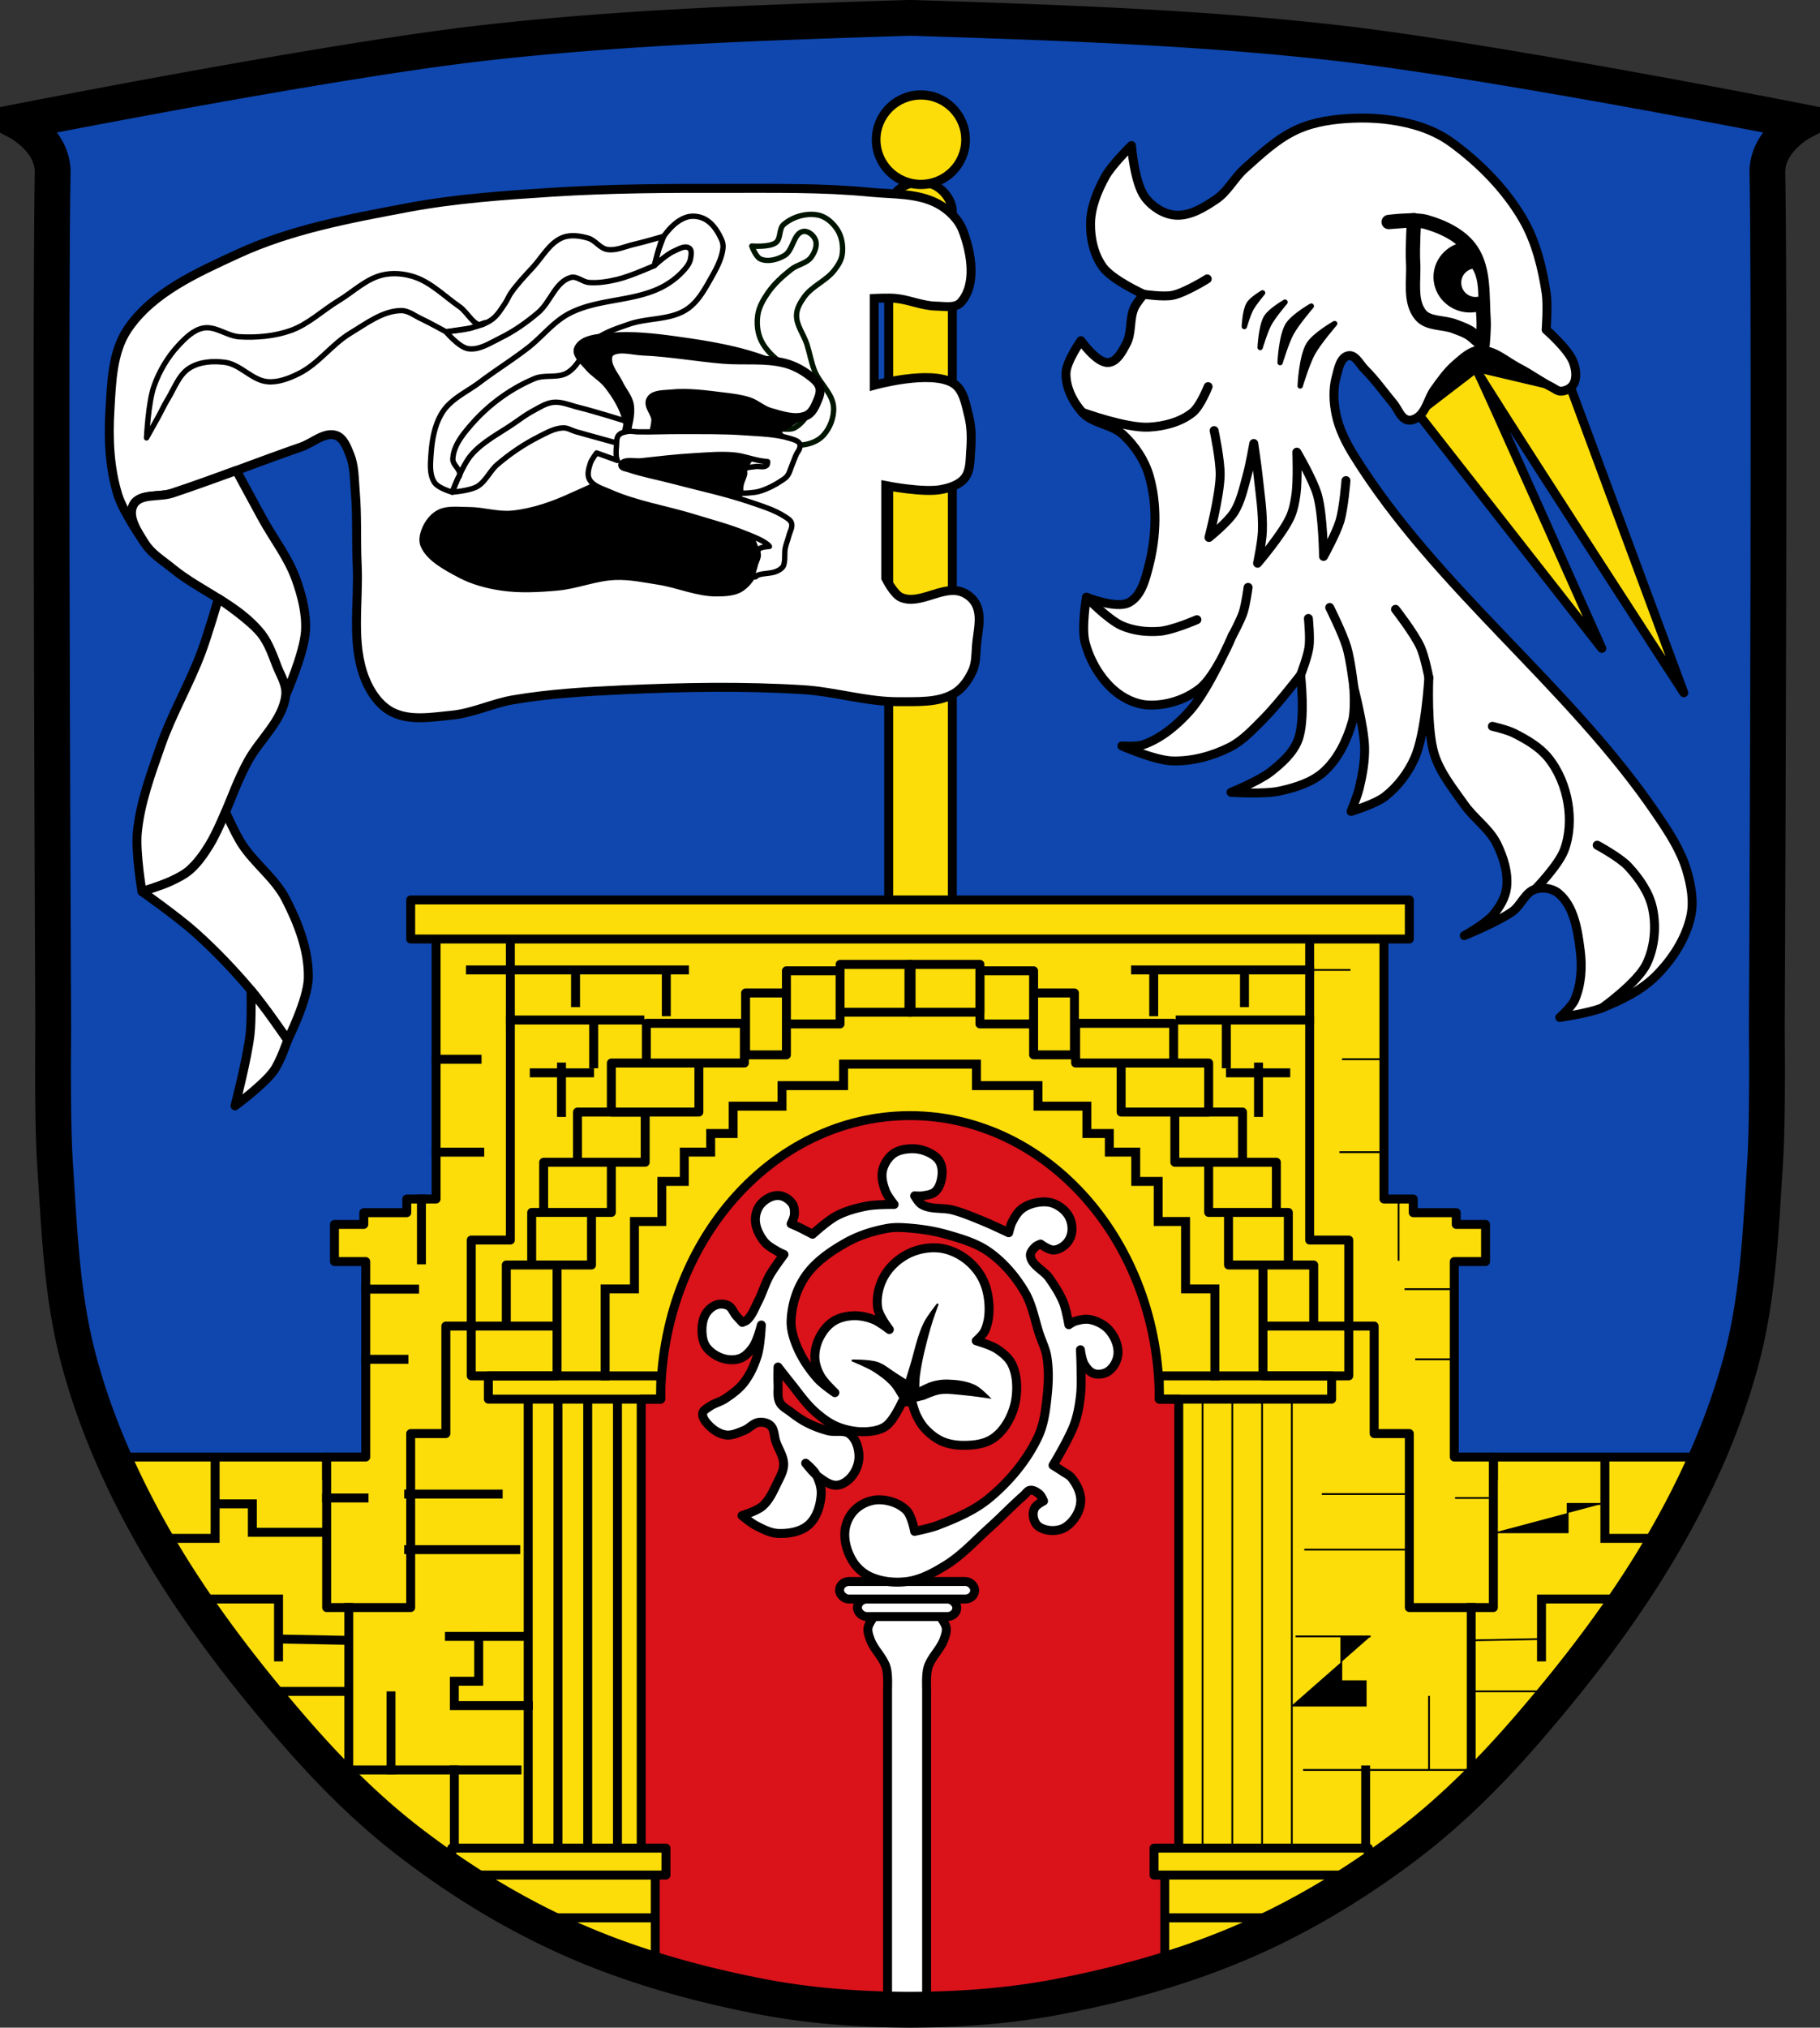<svg xmlns="http://www.w3.org/2000/svg" viewBox="0 0 1017.37 1133.16" xmlns:xlink="http://www.w3.org/1999/xlink"><rect x="0" y="0" width="1017.37" height="1133.16" fill="#333333" stroke="none"/><path d="M508.57 10a154.47 154.47 0 0 0-3.969.094c-78.45 2.548-157.08 5.094-235.06 14-87.18 9.956-259.53 44-259.53 44s19.771 10.277 19.438 28.469c-1.579 86.01.313 479.22.313 479.22s-.63 49.816 1 74.66c2.359 35.959 3.666 72.49 12.688 107.37 8.625 33.36 22.473 65.51 39.16 95.66 22.382 40.44 50.62 77.69 80.84 112.66 19.958 23.09 41.654 45.02 65.875 63.59 27.746 21.274 57.97 39.81 89.94 53.969 33.818 14.979 69.904 25.08 106.22 32.09 27.342 5.284 55.38 7.28 83.22 7.375 27.838-.095 55.876-2.091 83.22-7.375 36.32-7.02 72.4-17.12 106.22-32.09 31.967-14.159 62.19-32.695 89.94-53.969 24.22-18.571 45.917-40.502 65.875-63.59 30.22-34.97 58.46-72.22 80.84-112.66 16.684-30.14 30.531-62.3 39.16-95.66 9.02-34.888 10.329-71.42 12.688-107.37 1.63-24.84 1-74.66 1-74.66s1.891-393.21.313-479.22c-.334-18.19 19.438-28.469 19.438-28.469s-172.35-34.04-259.53-44c-77.982-8.906-156.61-11.452-235.06-14A154.47 154.47 0 0 0 508.84 10h-.25" fill="#0f47af"/><path d="M301.22 592.845v474.31a399.277 399.277 0 0 0 18.03 8.531c33.818 14.979 69.904 25.08 106.22 32.09 27.342 5.284 55.38 7.28 83.22 7.375 27.838-.095 55.876-2.091 83.22-7.375 36.32-7.02 72.4-17.12 106.22-32.09a400.884 400.884 0 0 0 18.03-8.531v-474.31H301.22" fill="#da121a"/><g stroke="#000"><g stroke-width="5"><g stroke-linejoin="round"><path d="m780.56 215.685 114.85 146.66s-70.1-157.45-69.56-154.75c.539 2.696 115.39 179.55 115.39 179.55l-74.41-200.58s-49.07-8.09-51.22-7.01c-2.157 1.078-30.735 20.49-30.735 20.49z" fill="#fcdd09"/><path d="M746.87 210.985c1.182-4.514 2.274-11.357 6.863-12.201 3.905-.718 6.338 4.823 9.151 7.625 5.88 5.857 10.688 12.699 16.01 19.06 2.548 3.045 3.851 7.918 7.625 9.151 1.993.65 4.416-.277 6.1-1.525 4.763-3.529 5.705-10.426 9.151-15.251 3.669-5.138 7.377-10.415 12.201-14.488 3.83-3.235 7.958-7.349 12.963-7.625 8.07-.445 14.929 6.221 22.11 9.913 6.281 3.228 11.993 7.499 18.301 10.676 1.729.871 3.405 2.387 5.338 2.288 2.614-.134 5.536-1.557 6.863-3.813 2.062-3.505 1.384-8.377 0-12.201-2.703-7.467-15.251-18.301-15.251-18.301s1.043-13.806 0-20.589c-2.186-14.223-5.73-28.738-12.963-41.18-9.764-16.792-23.999-31.2-39.653-42.703-6.203-4.557-13.438-7.836-20.843-9.938-11.232-3.189-23.16-4.307-34.823-3.788-10.358.462-21.02 1.895-30.502 6.1-11.317 5.02-20.619 13.853-29.841 22.11-5.774 5.173-9.394 12.705-15.81 17.06-6.796 4.608-14.796 9.549-22.978 8.871-6.473-.536-12.86-4.731-16.776-9.913-6.02-7.968-7.625-28.977-7.625-28.977s-10.95 10.681-14.59 17.284c-4.419 8.02-8.138 17.03-8.287 26.18-.137 8.448 1.895 17.567 6.863 24.402 5.388 7.414 22.876 15.251 22.876 15.251s-4.09 4.785-5.338 7.625c-2.756 6.276-1.183 14.04-4.423 20.08-2.283 4.256-5.246 10.112-10.07 10.421-6.497.416-15.251-12.201-15.251-12.201s-8.282 11.591-8.388 18.301c-.124 7.865 3.885 15.909 9.151 21.753 5.824 6.463 16.536 6.605 22.876 12.562 6.578 6.18 11.974 14.208 14.488 22.876 4.602 15.868 4.02 33.541 0 49.566-1.966 7.831-4.259 17.656-11.438 21.351-7.06 3.636-23.639-3.05-23.639-3.05s-2.88 17.04-.763 25.16c2.618 10.04 8.23 19.829 16.01 26.689 5.208 4.591 12.13 8.01 19.06 8.388 10.114.55 20.991-2.92 28.977-9.151 9.177-7.16 18.301-29.739 18.301-29.739s-12.997 29.929-23.639 41.94c-7.114 8.03-15.843 15.403-25.927 19.06-3.83 1.39-12.201.763-12.201.763s18.406 8.117 28.21 8.388c10.97.303 22.22-2.693 32.03-7.625 7.413-3.73 13.189-10.152 19.06-16.01 7.534-7.517 20.589-24.402 20.589-24.402s2.99 25.26-1.525 36.602c-2.864 7.198-9.16 12.751-15.251 17.539-6.524 5.129-22.11 11.438-22.11 11.438s18.518 1.236 27.452-.763c8.664-1.938 17.806-4.732 24.402-10.676 8.03-7.24 13.04-17.816 16.01-28.21 1.746-6.115.763-19.06.763-19.06s5.783 22.276 6.05 33.679c.178 7.647-1.217 15.311-2.999 22.749-1.068 4.456-4.575 12.963-4.575 12.963s13.601-4.103 19.06-8.388c7.136-5.598 12.924-13.276 16.573-21.58 6.094-13.867 7.829-44.762 7.829-44.762s-1.22 29.09 3.05 42.703c3.274 10.44 10.473 19.27 16.776 28.21 5.512 7.821 14.11 13.512 18.301 22.11 3.647 7.485 6.369 16.14 5.338 24.402-.704 5.64-3.933 10.93-7.625 15.251-4.261 4.987-16.01 11.438-16.01 11.438s18.734-7.607 26.893-13.421c4.85-3.456 7.07-10.744 12.76-12.506 4.191-1.298 9.581-.508 12.963 2.288 8.805 7.278 10.758 20.694 12.201 32.03 1.163 9.133.59 18.995-3.05 27.452-1.711 3.976-8.388 9.913-8.388 9.913s16.14-2.332 23.639-5.338c11.01-4.412 22.18-9.859 30.502-18.301 8.878-9 16.313-20.45 19.06-32.79 1.887-8.468.195-17.614-2.288-25.927-3.385-11.332-10.13-21.482-16.776-31.26-49.16-72.36-123.19-126.2-169.29-200.55-4.379-7.06-8.226-14.739-9.913-22.876-1.393-6.72-1.739-13.95 0-20.589z" fill="#fff"/></g><g fill="none" stroke-linecap="round"><path d="M607.33 333.755s12.06 12.573 19.84 15.963c6.52 2.84 14.03 3.626 21.12 3.065 7.23-.572 20.775-6.471 20.775-6.471M688.92 355.105s4.552-8.374 6.02-12.881c1.469-4.509 2.725-13.963 2.725-13.963M727.05 377.215s3.944-10.209 4.674-15.582c.719-5.288-.341-16.01-.341-16.01M756.78 384.085s-1.775-15.167-3.95-22.445c-2.301-7.698-9.536-22.14-9.536-22.14M798.73 378.745s-2.241-11.723-4.682-17.11c-3.485-7.685-13.963-21.12-13.963-21.12M858.2 496.935s13.03-13.387 16.213-21.894c3.069-8.213 3.485-17.575 2.043-26.22-1.505-9.03-5.16-18.07-10.898-25.2-4.998-6.209-12.284-10.396-19.412-13.963-3.724-1.864-11.92-3.746-11.92-3.746M895.57 563.285s19.76-14.07 24.824-24.55c4.522-9.357 5.551-20.823 3.406-30.992-1.869-8.859-7.469-16.858-13.623-23.499-4.773-5.15-17.369-11.92-17.369-11.92M605.04 230.445s24.411 8.915 37.05 8.269c8.619-.441 17.831-2.787 24.563-8.188 4.381-3.515 8.669-14.449 8.669-14.449M639.35 164.465s10.922 1.658 16.219.56c6.961-1.444 19.265-9.151 19.265-9.151"/><path d="M678.69 240.645s3.56 16.623 3.371 25.04c-.263 11.743-6.261 34.678-6.261 34.678s10.446-8.404 13.967-13.967c3.829-6.05 5.278-13.338 7.225-20.229 1.694-6 3.853-18.302 3.853-18.302s1.777 11.86 2.408 17.82c1.103 10.408 2.795 20.847 2.408 31.31-.222 5.991-2.701 17.78-2.701 17.78s13.713-16.04 18.11-25.486c1.89-4.06 2.76-8.568 3.371-13 1.075-7.795.482-23.6.482-23.6s9.159 15.507 11.559 24.08c3.087 11.03 3.371 34.2 3.371 34.2s7.07-12.797 9.151-19.747c2.188-7.308 3.371-22.637 3.371-22.637" stroke-linejoin="round"/></g></g><g transform="translate(1365.97 -5.625)" fill="#fcdd09" stroke-linejoin="round" stroke-linecap="round"><rect y="107.68" x="-869.2" height="439.99" width="35.587" rx="16.18" stroke-width="5"/><path transform="matrix(.946 0 0 1.008 -51.912 -6.375)" d="M-818.51 89.35c0 13.699-11.829 24.803-26.421 24.803-14.592 0-26.421-11.1-26.421-24.803 0-13.699 11.829-24.803 26.421-24.803 14.592 0 26.421 11.1 26.421 24.803z" stroke-width="5.12"/></g><g fill="#fff" stroke-width="5"><path d="M543.68 374.885c-2.309 5.119-5.881 10.205-10.784 12.941-8.879 4.954-20.03 4.223-30.2 4.314-18.11.161-35.836-5.616-53.912-6.729-33.688-2.073-67.54-1.432-101.25.125-20.234.934-40.545 2.138-60.52 5.525-11.69 1.983-22.707 7.482-34.509 8.627-11.04 1.072-23.348 3.309-33.24-1.711-7.198-3.652-12.326-11.27-15.285-18.778-7.795-19.777-3.315-42.39-4.314-63.63-.642-13.649.089-27.365-1.078-40.979-.588-6.856-.397-14.05-2.977-20.427-1.67-4.13-3.568-9.477-7.807-10.847-6.49-2.097-12.965 4.242-19.411 6.47-24.18 8.359-47.951 17.89-72.25 25.882-7.13 2.345-18.01-.138-21.568 6.47-3.559 6.609 6.47 21.568 6.47 21.568s-12.03-17.13-15.1-26.96c-4.717-15.1-5.443-31.46-4.501-47.25.924-15.49 1.228-32.616 9.893-45.49 13.863-20.596 38.935-31.637 61.47-42.06 29.761-13.762 62.68-19.81 94.9-25.882 26.644-5.02 53.823-6.887 80.88-8.627 32.29-2.077 64.7-2.229 97.06-2.157 26.97.06 54.04-.488 80.88 2.157 12.703 1.252 26.518.394 37.744 6.47 6.04 3.269 11.596 8.672 14.02 15.1 4.696 12.449 7.721 29.921-1.078 39.901-3.127 3.547-9.292 2.241-14.02 2.157-7.683-.137-14.996-3.591-22.647-4.314-3.937-.372-11.862 0-11.862 0v48.53s31.672-8.825 44.21-1.078c5.746 3.549 6.972 11.785 8.627 18.333 1.589 6.283 1.582 12.951 1.078 19.411-.4 5.131-.083 11.03-3.235 15.1-2.954 3.813-8.212 5.525-12.941 6.47-10.246 2.049-31.27-2.157-31.27-2.157v51.764s4.387 8.992 8.627 10.784c10.313 4.358 22.773-6.663 33.431-3.235 3.638 1.17 7.05 4.069 8.627 7.549 3.119 6.874.576 15.12 0 22.647-.361 4.714-.213 9.709-2.157 14.02z"/><g stroke-linejoin="round"><path d="M81.04 303.715c-3.997-6.353-10.03-14.959-6.47-21.568 3.559-6.609 14.433-4.139 21.568-6.47 12.09-3.951 35.977-12.731 35.977-12.731s9.616 17.823 14.483 26.703c6.255 11.411 14.54 21.895 18.914 34.15 3.291 9.22 5.839 19.12 5.254 28.897-.745 12.442-11.03 35.727-11.03 35.727s-6.161-24.451-13.66-34.15c-12.64-16.35-33.934-23.67-49.912-36.777-5.272-4.325-11.489-8.01-15.12-13.779z"/><path d="M159.74 388.425c-1.553 14.03-14.185 24.42-21.02 36.777-11.144 20.16-15.748 45.21-32.574 60.945-7.157 6.692-26.795 12.08-26.795 12.08s-3.618-21.726-2.627-32.574c1.534-16.795 7.571-32.94 13.13-48.861 6.236-17.845 15.945-34.32 22.592-52.01 3.725-9.916 9.659-30.27 9.659-30.27s17.565 11.626 23.966 19.766c4.065 5.169 6.2 11.631 8.61 17.749 2.096 5.322 5.68 10.715 5.05 16.401z"/><path d="M79.35 498.225s20.19 14.362 29.422 22.592c11.277 10.06 21.77 21.03 31.523 32.574 7.439 8.802 20.49 27.846 20.49 27.846s11.294-22.495 11.559-34.676c.332-15.296-5.606-30.53-12.609-44.13-6.05-11.745-17.55-19.886-24.693-30.998-3.57-5.554-8.97-17.661-8.97-17.661s-5.349 12.722-9 18.542c-3.122 4.977-6.495 9.972-10.926 13.83-3.289 2.863-7.328 4.782-11.283 6.617-4.973 2.308-15.512 5.467-15.512 5.467z"/><path d="M140.3 553.395s.414 16.514-.525 24.693c-1.552 13.513-8.406 39.93-8.406 39.93s15.83-11.634 21.541-19.439c3.748-5.124 7.881-17.338 7.881-17.338s-7.443-10.724-11.324-15.969c-2.975-4.02-9.166-11.876-9.166-11.876z"/></g></g><g fill="none" stroke-linejoin="round" stroke-width="3"><path d="m351.12 235.745-1.902 13.04s-18.281-4.943-27.38-7.564c-2.332-.672-4.548-2.157-6.975-2.092-4.815.128-9.302 2.709-13.601 4.882-8.373 4.233-16.255 9.572-23.365 15.693-4.178 3.597-6.391 9.439-11.159 12.206-4.122 2.392-13.949 3.139-13.949 3.139s5.499-14.696 10.462-20.575c6.539-7.745 16.1-12.332 24.411-18.13 3.305-2.307 6.558-4.727 10.113-6.626 3.676-1.963 7.363-4.458 11.508-4.882 4.717-.482 9.344 1.66 13.949 2.79 9.404 2.306 27.887 8.127 27.887 8.127z"/><path d="M252.79 275.045s1.92-4.778 2.947-7.139c.41-.944 1.283-1.778 1.284-2.807 0-3.126-4-5.413-3.882-8.537.298-7.694 6.05-14.47 11.159-20.226 9.406-10.587 21.463-19.287 34.524-24.76 5.658-2.371 12.805-.1 18.13-3.139 7.163-4.085 9.453-13.873 16.04-18.832 5.404-4.067 12.1-6.121 18.483-8.37 10.53-3.712 23.12-2.215 32.432-8.37 6.363-4.204 10.197-11.495 13.949-18.13 2.825-4.999 5.646-10.334 6.277-16.04a9.074 9.074 0 0 0-.697-4.534c-1.947-4.479-4.83-9.08-9.07-11.508-2.953-1.692-6.837-2.314-10.113-1.395-5.489 1.54-9.915 6.188-13.252 10.811-1.529 2.118-1.984 4.838-2.79 7.323-.965 2.977-2.441 9.07-2.441 9.07s6.71-6.2 10.811-8.02c2.709-1.203 6.32-3.485 8.718-1.744 1.61 1.169 1.041 3.968.697 5.928-.314 1.792-1.304 3.462-2.441 4.882-3.563 4.45-8.2 8.169-13.252 10.811-16.07 8.404-36.28 6.508-52.31 14.995-8.826 4.673-15.11 13.08-23.02 19.18-8.707 6.722-18.07 12.554-26.852 19.18-6.999 5.282-15.745 9.07-20.575 16.39-4.583 6.943-6.06 15.762-6.626 24.06-.359 5.265-.912 11.355 2.092 15.693 2.102 3.035 9.764 5.231 9.764 5.231z"/><path d="m365.78 148.455 2.441-9.07 2.79-7.323s-11.1 3.248-16.739 4.534c-4.957 1.13-9.992 3.691-14.995 2.79-4-.721-6.556-5.144-10.462-6.277-4.579-1.328-9.872-2.119-14.298-.349-7.326 2.931-11.383 10.944-16.739 16.739-4.253 4.602-8.618 9.16-12.206 14.298-1.222 1.75-1.941 3.814-3.139 5.58-2.18 3.215-4.209 6.744-7.323 9.07-3.426 2.556-7.737 3.743-11.857 4.882-4.532 1.253-13.949 2.092-13.949 2.092s7.142 8.544 12.206 9.416c6.267 1.079 12.418-3.14 18.13-5.928 7.679-3.746 14.777-8.748 21.273-14.298 6.754-5.771 9.589-17.1 18.13-19.529 3.364-.955 6.628 2.509 10.113 2.79 5.361.432 10.808-.504 16.04-1.744 7.123-1.687 20.575-7.672 20.575-7.672z"/><path d="M249.31 185.425s-9.186-5.112-13.949-7.323c-3.642-1.691-7.145-4.598-11.159-4.534-10.303.167-19.417 7.245-28.25 12.554-10.503 6.314-17.96 17.234-28.945 22.668-5.383 2.663-11.454 5.05-17.437 4.534-8.655-.752-15.11-9.637-23.714-10.811-6.647-.907-14.188-.415-19.878 3.139-6.02 3.759-8.49 11.393-12.206 17.437-1.934 3.145-3.458 6.525-5.231 9.765-2.173 3.972-6.626 11.857-6.626 11.857s.915-19.761 4.185-28.945c2.955-8.301 7.593-16.222 13.601-22.668 3.87-4.152 8.372-8.71 13.949-9.765 6.815-1.289 13.302 4.482 20.226 4.882 9.587.554 19.541-.29 28.596-3.487 9.946-3.511 17.825-11.283 26.852-16.739 8.07-4.878 15.242-12.1 24.411-14.298 5.775-1.386 12.149-.823 17.785 1.046 9.64 3.197 17.09 10.989 25.457 16.739 4.522 3.106 8.614 12.208 13.374 9.591 4.76-2.617-7.097 2.266-7.097 2.266z"/></g></g><g stroke-linejoin="round"><path d="M433.23 239.035s7.865 1.832 11.07 0c5.492-3.141 9.563-10.03 9.624-16.36.029-2.944-2.563-5.344-4.331-7.699-6.877-9.162-19.04-14.245-24.06-24.541-2.129-4.363-2.65-9.636-1.925-14.436.686-4.542 3.147-8.743 5.774-12.511 3.503-5.02 8.177-9.208 12.992-12.992 3.396-2.669 8.507-3.258 11.07-6.737 1.96-2.663 3.548-6.521 2.406-9.624-.953-2.59-4-5.203-6.737-4.812-5.654.81-5.639 10.619-10.586 13.473-3.929 2.267-9.332 3.776-13.473 1.925-2.64-1.18-4.812-7.218-4.812-7.218s9.872.835 13.473-1.925c2.909-2.229 1.569-7.696 4.331-10.1 5.02-4.373 12.723-6.601 19.248-5.293 4.593.921 8.652 4.648 11.07 8.661 2.352 3.909 3.058 8.958 2.406 13.473-.462 3.195-2.365 6.101-4.331 8.661-4.567 5.948-12.451 8.837-16.842 14.917-2.145 2.971-4.211 6.442-4.331 10.1-.19 5.78 4 10.855 5.774 16.36 1.584 4.929 2.398 10.113 4.331 14.917 2.839 7.06 10.08 12.622 10.586 20.21.376 5.62-1.956 11.739-5.774 15.879-2.871 3.113-7.34 4.823-11.549 5.293-3.095.345-9.143-1.925-9.143-1.925z" fill="#fff" stroke="#001500" stroke-width="3"/><g stroke="#000"><path d="M776.25 124.065s14.282-1.931 21.02 0c9.529 2.733 19.678 7.541 25.22 15.762 7.354 10.911 5.94 25.751 6.83 38.879.308 4.546-.525 13.66-.525 13.66s-4.62-4.588-7.356-6.305c-2.591-1.626-5.552-2.58-8.406-3.678-6.203-2.385-14.656-1.202-18.914-6.305-6.348-7.606-3.611-19.533-4.203-29.422-.471-7.869.525-23.643.525-23.643z" fill="none" stroke-width="8"/><g stroke-linecap="round" stroke-width="5"><path d="M820.7 137.505c-9.402.502-16.875 8.03-16.875 17.281 0 9.575 8.01 17.344 17.875 17.344 2.601 0 5.05-.53 7.281-1.5-.329-10.858-.624-22.09-6.5-30.813a26.765 26.765 0 0 0-1.781-2.313z"/><path d="M824.16 147.555c-5.475.303-9.826 4.847-9.826 10.43 0 5.779 4.664 10.468 10.409 10.468 1.514 0 2.942-.32 4.24-.905-.191-6.553-.363-13.335-3.785-18.597-.318-.489-.67-.946-1.037-1.396z" fill="#fff"/></g></g></g><g stroke="#000"><path d="m792.62 233.095 9.151-15.251 12.201-14.488 12.963-7.625 22.11 9.913 18.301 10.676 5.338 2.288 6.863-3.813-6.863 3.813-46.836-11.01z"/><g stroke-linejoin="round"><g stroke-width="3"><path d="M733 171.065s-10.15 5.823-13.07 10.617c-3.71 6.097-4.356 20.963-4.356 20.963s3.422-11.417 6.262-16.607c2.988-5.461 11.162-14.973 11.162-14.973zM746.07 180.835s-11.226 6.425-14.453 11.716c-4.103 6.727-4.818 23.13-4.818 23.13s3.785-12.598 6.925-18.325c3.304-6.03 12.345-16.522 12.345-16.522zM718.31 168.875s-8.09 4.669-10.413 8.513c-2.956 4.888-3.471 16.808-3.471 16.808s2.727-9.154 4.99-13.316c2.381-4.379 8.895-12.01 8.895-12.01zM705.77 163.675s-5.943 3.468-7.651 6.323c-2.172 3.631-2.55 12.484-2.55 12.484s2-6.799 3.666-9.89c1.749-3.253 6.535-8.917 6.535-8.917z"/></g><path d="M258.5 512.245v161.78H240v50.844h-21.563v101.72h-35.844v-12.313H63.183c5.851 13.377 12.366 26.466 19.406 39.19 22.382 40.44 50.62 77.69 80.84 112.66 19.958 23.09 41.654 45.02 65.875 63.59 27.745 21.274 57.97 39.81 89.94 53.969 12.772 5.657 25.879 10.607 39.19 14.969v-316.75h10.906c0-87.49 62.39-158.44 139.34-158.44 76.957 0 139.34 70.948 139.34 158.44h10.906v316.75c13.309-4.361 26.416-9.312 39.19-14.969 31.967-14.159 62.19-32.695 89.94-53.969 24.22-18.571 45.917-40.502 65.875-63.59 30.22-34.97 58.46-72.22 80.84-112.66 7.04-12.721 13.555-25.811 19.406-39.19h-119.41v12.313h-35.844v-101.72H777.36v-50.844h-18.5v-161.78H258.485z" fill="#fcdd09" stroke-width="5"/></g><g transform="translate(2701.75 -31.625)" fill="#fcdd09" stroke-width="5"><path d="M-2457.98 545.47v156.22h-16.387v7.647h-24.03v6.555h-16.387v20.756h17.479v109.24h-21.849v84.12h46.975v-97.23h19.664v-60.08h14.202v-48.07h21.849v-181.34h-41.513z" stroke-linejoin="round"/><path d="M-2497.31 752.07h27.302" stroke="#000" stroke-linecap="square" id="a"/><path d="M-2497.31 791.27h21.356" stroke="#000" stroke-linecap="square" id="b"/><path d="M-2519.16 868.77h20.905" stroke="#000" stroke-linecap="square" id="c"/><path d="M-2466.17 701.69v34.02" stroke="#000" stroke-linecap="square" id="d"/><path d="M-2457.98 675.51h24.397" stroke="#000" stroke-linecap="square" id="e"/><path d="M-2457.98 623.58h22.91" stroke="#000" stroke-linecap="square" id="f"/><path d="M-2416.47 573.67h-22.319" stroke="#000" stroke-linecap="square" id="g"/></g><g transform="matrix(-1 0 0 1 -1684.37 -31.625)" fill="#e4c808"><path d="M-2457.98 545.47v156.22h-16.387v7.647h-24.03v6.555h-16.387v20.756h17.479v109.24h-21.849v84.12h46.975v-97.23h19.664v-60.08h14.202v-48.07h21.849v-181.34h-41.513z" fill="#fcdd09" stroke-linejoin="round" stroke-width="5"/><use xlink:href="#a"/><use xlink:href="#b"/><use xlink:href="#c"/><use xlink:href="#d"/><use xlink:href="#e"/><use xlink:href="#f"/><use xlink:href="#g"/></g><path fill="#fcdd09" stroke-linejoin="round" stroke-linecap="round" stroke-width="5" d="M229.573 502.925h558.23v21.849h-558.23z"/><g transform="translate(2702.83 -31.625)" fill="none" stroke-width="5"><path d="m-2507.86 948.35-39.27-.77" stroke="#000" id="h"/><path d="M-2507.86 976.86h-42.35" stroke="#000" id="i"/><g stroke-linecap="square"><path d="M-2507.86 930.01v100.74M-2616.22 891.34h33.642v-44.686M-2597.04 925.24h49.907v32.359"/><path d="M-2507.86 1020.77h94.02" stroke="#000" id="j"/><path d="M-2448.85 1020.77v61.56"/><path d="M-2521.35 887.95h-40.42v-15.876h-19.11" stroke="#000" id="k"/><path d="M-2484.27 1020.77v-41.41" stroke="#000" id="l"/><path d="M-2474.38 897.64h59.839" stroke="#000" id="m"/><path d="M-2474.38 866.59h50.03" stroke="#000" id="n"/><path d="M-2407.46 984.81h-41.4v-13.62h13.62v-25.06h-16.344" stroke="#000" id="o"/><path d="M-2435.24 946.13h25.606" stroke="#000" id="p"/></g></g><g transform="matrix(-1 0 0 1 -1685.45 -31.625)"><use xlink:href="#h"/><use xlink:href="#i"/><g fill="none" stroke-linecap="square" stroke-width="5"><path d="M-2507.86 930.01v104.05M-2615.8 891.34h33.23v-44.686M-2595.31 925.24h48.17v32.359"/></g><use xlink:href="#j"/><path d="M-2448.85 1020.77v57.59" fill="none" stroke-linecap="square" stroke-width="5"/><use xlink:href="#k"/><use xlink:href="#l"/><use xlink:href="#m"/><use xlink:href="#n"/><use xlink:href="#o"/><use xlink:href="#p"/></g><g fill="none" stroke-linejoin="round" stroke-linecap="square" stroke-width="5"><path d="M273 768.915h96.35v12.994H273zM358.33 1035.085h-90.55"/></g><g transform="translate(2703.83 -31.625)" fill="none" stroke="#000" stroke-linecap="square" stroke-width="5"><path d="M-2408.57 814.81v249.64" id="q"/><path d="M-2391.94 814.81v249.64" id="r"/><path d="M-2375.3 814.81v249.64" id="s"/><path d="M-2358.67 814.81v249.64" id="t"/></g><g fill="none" stroke-linejoin="round" stroke-linecap="square" stroke-width="5"><path d="M744.38 768.915h-96.35v12.994h96.35zM659.06 1035.085h90.55"/></g><g transform="matrix(-1 0 0 1 -1686.44 -31.625)"><use xlink:href="#q"/><use xlink:href="#r"/><use xlink:href="#s"/><use xlink:href="#t"/></g><g stroke-width="5"><g stroke-linecap="square"><g fill="none"><path d="M285.28 542.045h97.33M285.28 570.035h72.42M321.72 542.045v18.298M372.46 542.045v23.373M331.87 570.035v24.45M313.88 596.325v25.372M298.65 599.555h30.908M732.1 542.045h-97.33M732.1 570.035h-72.42M695.66 542.045v18.298M644.92 542.045v23.373M685.51 570.035v24.45M703.5 596.325v25.372M718.73 599.555h-30.908"/><g stroke-linejoin="round"><path d="M705.99 741.075h47.958v27.838H705.99zM705.99 706.935h28.366v34.14H705.99zM686.73 677.575h33.442v29.358H686.73zM675.64 649.525h37.839v28.05H675.64zM656.72 621.475h37.839v28.05H656.72z"/><path d="M626.71 594.075h48.93v27.401h-48.93zM601.27 571.885h54.802v22.18H601.27zM577.78 554.925h22.834v34.577H577.78zM547.77 542.535h30.01v29.684h-30.01zM311.39 741.075h-47.959v27.838h47.959zM311.39 706.935h-28.366v34.14h28.366zM330.65 677.575h-33.442v29.357h33.442zM341.74 649.525h-37.839v28.05h37.839zM360.66 621.475h-37.839v28.05h37.839z"/><path d="M390.67 594.075h-48.93v27.401h48.93zM416.11 571.885h-54.801v22.18h54.801zM439.6 554.925h-22.834v34.577H439.6zM469.61 542.535H439.6v29.684h30.01zM469.61 538.945h39.674v26.748H469.61z"/><path d="M508.1 538.945h39.675v26.748H508.1z"/></g><path d="M338.27 768.915V720.32h16.387v-37.689h15.294v-22.395h12.563v-16.387h14.748v-10.378h12.563v-15.294h27.311v-11.471h34.412v-12.02h37.14M679.11 768.915V720.32h-16.387v-37.689h-15.294v-22.395h-12.563v-16.387h-14.748v-10.378h-12.563v-15.294h-27.311v-11.471h-34.412v-12.02h-37.14"/></g><g fill="#fcdd09" stroke-linejoin="round"><path d="M645.11 1032.825H764.9v15.05H645.11zM271.6 1047.875v10.813a432.314 432.314 0 0 0 23.09 13.09h71.59v-23.906h-94.69zm379.5 0v23.906h71.59c7.821-4.117 15.53-8.5 23.09-13.09v-10.813h-94.69zM294.69 1071.785a404.364 404.364 0 0 0 24.563 11.906c9.965 4.414 20.13 8.388 30.438 12h16.594v-23.906h-71.59zm356.41 0v23.906h16.594c10.306-3.612 20.473-7.586 30.438-12a403.505 403.505 0 0 0 24.563-11.906h-71.59z"/><path d="M372.27 1032.825H252.48v15.05h119.79z"/></g></g><g fill="#fff" stroke-linejoin="round"><g stroke-linecap="round" transform="translate(171.91 -5.625)"><path d="M316.69 909.03s-3.01 3.917-3.375 6.25c-.353 2.276.509 4.591 1.313 6.75 2.07 5.562 7.135 9.785 8.844 15.469 1.141 3.796.75 11.875.75 11.875v179.215c4.19.105 8.378.173 12.563.187 3.094-.001 6.183-.065 9.281-.125V949.366s-.391-8.08.75-11.875c1.708-5.683 6.805-9.908 8.875-15.469.803-2.158 1.665-4.474 1.313-6.75-.362-2.333-3.375-6.25-3.375-6.25h-36.932z"/><rect width="55.57" height="9.796" x="307.37" y="899.24" rx="5.26" ry="4.898"/><rect width="75.54" height="9.796" x="297.39" y="889.45" rx="5.26" ry="4.898"/></g><path d="M511.29 855.815s-1.639-8.846-4.659-11.813c-3.961-3.891-10.05-5.936-15.601-5.836-4.637.083-9.466 2.165-12.85 5.337-3.202 3-5.336 7.446-5.823 11.813-.633 5.669 1.112 11.716 3.993 16.639 2.221 3.795 5.703 7.083 9.678 8.965 6.399 3.03 14.02 3.829 21.04 2.91 7.717-1.01 14.901-4.959 21.523-9.05 9.201-5.686 16.573-13.905 24.624-21.13 6.51-5.845 12.54-12.218 19.13-17.97 1.129-.985 2.01-2.628 3.494-2.829 1.92-.259 3.874 1.045 5.324 2.329 1.061.94 2.163 3.66 2.163 3.66s-3.79 1.927-4.825 3.66c-.921 1.542-1.152 3.557-.832 5.324.362 2 1.315 4.174 2.995 5.324 3.268 2.236 7.934 2.693 11.762 1.679 3.399-.9 6.319-3.582 8.333-6.463 2.11-3.02 3.543-6.844 3.364-10.522-.211-4.342-2.44-8.586-5.158-11.98-1.241-1.55-3.183-2.378-4.825-3.494-1.795-1.219-5.491-3.494-5.491-3.494s9.05-14.95 11.98-23.13c1.801-5.03 2.726-10.363 3.34-15.667.593-5.116.35-10.296.32-15.447-.02-3.441-.333-10.316-.333-10.316s.722 5.739 2.163 8.153c1.287 2.156 3.088 4.429 5.491 5.158 2.582.783 5.774.22 7.986-1.331 2.967-2.083 5.01-5.871 5.324-9.484.397-4.632-1.687-9.57-4.659-13.144-2.621-3.152-6.639-5.314-10.649-6.156-2.949-.619-6.122.057-8.985.998-1.156.381-3.161 1.83-3.161 1.83s-1.423-8.392-2.995-12.313c-1.979-4.936-4.934-9.456-7.986-13.81-3.118-4.448-9.983-7.07-10.482-12.479-.175-1.904 1.457-3.659 2.829-4.992.765-.744 2.829-1.497 2.829-1.497s4.525 3.352 7.155 3.328c2.663-.025 5.315-1.601 7.18-3.503 1.75-1.784 2.87-4.319 3.154-6.802.342-2.988-.311-6.244-1.848-8.829-1.747-2.938-4.688-5.26-7.816-6.639-2.456-1.083-5.322-1.309-7.99-1.015-3.575.395-7.265 1.512-10.15 3.66-2.544 1.895-4.218 4.826-5.657 7.654-.922 1.81-1.83 5.815-1.83 5.815s-9.773-4.635-14.779-6.675c-5.375-2.191-10.757-4.455-16.358-5.968-5.709-1.543-12.355-.149-17.462-3.139-1.801-1.056-3.978-4.838-3.978-4.838s2.902.226 4.326 0c2.479-.393 5.287-.655 7.155-2.329 2.223-1.993 3.253-5.212 3.682-8.167.418-2.876.245-6.103-1.174-8.639-1.329-2.376-3.862-4-6.319-5.176a21.011 21.011 0 0 0-9.652-2.01c-3.463.126-7.223.773-9.997 2.848-2.997 2.243-5.225 5.831-5.999 9.493-.789 3.73.331 7.745 1.673 11.314 1.045 2.779 4.825 7.487 4.825 7.487s-9.925-.08-14.781.811c-5.963 1.093-11.956 2.71-17.33 5.512-5.02 2.615-13.477 10.316-13.477 10.316s-4.959-2.619-7.487-3.827c-1.479-.706-4.492-1.997-4.492-1.997s1.708-3.338 1.83-5.158c.143-2.149-.058-4.585-1.331-6.323-1.731-2.365-4.725-4.231-7.654-4.326-3.57-.115-7.276 1.989-9.65 4.659-2.145 2.412-3.25 5.925-3.161 9.151.117 4.252 2.214 8.455 4.825 11.813 1.948 2.504 4.933 4.02 7.654 5.657 1.106.664 3.494 1.664 3.494 1.664s-5.69 7.538-7.986 11.647c-2.609 4.669-4.059 9.909-6.518 14.663-1.835 3.546-3.202 7.575-6.127 10.294-.726.675-2.662 1.331-2.662 1.331s-2.376-2.51-3.494-3.827c-1.507-1.777-2.27-4.394-4.326-5.491-1.914-1.021-4.423-1.161-6.489-.499-2.549.817-4.805 2.847-6.156 5.158-1.845 3.155-2.246 7.129-2.02 10.774.171 2.745.852 5.669 2.517 7.858 2.329 3.061 5.946 5.287 9.65 6.323 3.047.851 6.56.875 9.484-.333 2.938-1.213 5.218-3.848 6.988-6.489 2.375-3.543 4.492-11.98 4.492-11.98s-.528 11.399-2.163 16.805c-1.664 5.508-4.118 10.933-7.654 15.474-2.778 3.57-6.554 6.305-10.316 8.818-2.846 1.902-6.381 2.647-9.151 4.659-1.333.968-3.203 1.873-3.494 3.494-.399 2.223 1.322 4.474 2.829 6.156 2.59 2.89 6.147 5.403 9.983 5.99 3.505.535 7.04-1.212 10.339-2.496 2.885-1.122 5.058-4.099 8.129-4.491 2.215-.283 4.847.151 6.489 1.664 2.373 2.187 2.112 6.099 3.161 9.151 1.448 4.213 4.34 8.19 4.326 12.645-.012 3.701-2.046 7.152-3.66 10.482-2.207 4.555-4.344 9.477-8.153 12.812-3.174 2.779-11.481 5.324-11.481 5.324s4.868 4.04 7.654 5.491c4.01 2.089 8.286 4.362 12.812 4.492 5.823.168 12.462-.939 16.805-4.825 4.559-4.079 6.606-10.865 6.988-16.971.252-4.01-1.196-8.137-3.161-11.647-1.304-2.328-5.491-5.823-5.491-5.823s4.322 5.611 7.155 7.654c3.02 2.177 6.431 4.836 10.15 4.659 3.202-.152 6.268-2.362 8.319-4.825 2.637-3.169 4.28-7.526 4.16-11.647-.128-4.397-1.681-9.451-5.158-12.146-3.236-2.508-8.186-.792-12.146-1.83a58.447 58.447 0 0 1-11.813-4.492c-3.319-1.703-6.368-3.907-9.327-6.176-2.052-1.574-4.639-2.834-5.815-5.138-1.57-3.077-.832-6.865-.998-10.316-.152-3.157 0-9.484 0-9.484s4.383 5.7 6.655 8.486c4.552 5.58 8.592 11.691 13.976 16.472 3.83 3.401 8.04 6.614 12.812 8.486 5.127 2.01 10.807 3.01 16.306 2.662 3.695-.235 7.669-.963 10.649-3.161 4.344-3.206 8.985-13.477 8.985-13.477h5.491s1.264 4.884 2.329 7.155c1.281 2.731 2.784 5.434 4.825 7.654 2.68 2.915 5.869 5.538 9.484 7.155 3.664 1.638 7.8 2.296 11.813 2.329 5.01.042 10.319-.425 14.808-2.662 3.653-1.821 6.716-4.926 8.985-8.319 3.191-4.769 5.338-10.438 5.99-16.14.692-6.06.33-12.652-2.329-18.14-1.729-3.564-5.02-6.289-8.319-8.486-3.479-2.319-11.647-4.659-11.647-4.659s3.631-3.202 4.659-5.324c1.991-4.112 2.612-8.91 2.496-13.477-.141-5.534-1.273-11.254-3.848-16.15-2.464-4.688-6.249-8.843-10.645-11.797-4.204-2.824-9.238-4.815-14.291-5.16-5.832-.397-11.987.904-17.14 3.66-5.325 2.85-10.113 7.328-12.978 12.645-2.786 5.171-4.224 11.499-3.328 17.306.693 4.488 6.489 11.98 6.489 11.98s-5.677-4.399-8.985-5.657c-3.784-1.44-7.941-2.275-11.98-1.997-3.71.256-7.565 1.25-10.649 3.328-3.333 2.246-5.917 5.693-7.654 9.318-1.64 3.423-2.52 7.356-2.329 11.148.175 3.486 1.451 6.94 3.161 9.983 1.984 3.53 7.986 9.151 7.986 9.151s-6.768-4.632-9.484-7.654c-4.854-5.402-9.01-11.606-11.8-18.319-1.895-4.557-3.399-9.532-3.174-14.462.385-8.428 2.961-17.11 7.654-24.13 5.518-8.245 14.163-14.246 22.794-19.13 7.249-4.105 15.42-6.716 23.626-8.153 3.77-.661 7.664-.461 11.481-.166 7.236.56 14.487 1.656 21.465 3.66 8.127 2.334 16.556 4.771 23.459 9.65 8.211 5.799 15.03 13.799 20.13 22.462 4.292 7.284 5.596 15.956 8.319 23.961 1.356 3.985 3.289 7.83 3.993 11.98 1.179 6.941 1.016 14.12.307 21.12-.832 8.195-1.75 16.703-5.299 24.13-6.273 13.14-16.06 24.842-27.29 34.11-8.36 6.902-18.673 11.229-28.784 15.14-4.115 1.592-12.812 3.328-12.812 3.328z"/></g></g><path d="M504.3 783.435s-3.341-6.477-5.734-9.176c-2.899-3.269-6.502-5.907-10.203-8.229-3.804-2.386-12.178-5.76-12.178-5.76s9.652-.164 14.15 1.316c3.833 1.261 6.939 4.127 10.368 6.253 1.991 1.236 5.925 3.785 5.925 3.785s1.629-5.381 2.469-8.06c2.528-8.08 3.995-16.597 7.734-24.19 1.916-3.891 7.406-10.697 7.406-10.697s-3.2 8.593-4.443 13c-2.519 8.927-4.859 17.96-6.089 27.15-.32 2.394-.329 7.241-.329 7.241s5.02-2.68 7.734-3.456c2.715-.776 5.57-1.229 8.393-1.152 5.194.143 10.598.759 15.305 2.962 3.142 1.471 8.06 6.583 8.06 6.583s-9.523-1.419-14.317-1.81c-4.431-.362-8.935-1.163-13.33-.493-2.933.446-8.393 2.962-8.393 2.962l-7.04 1.771z"/><path d="M508.57 10a154.47 154.47 0 0 0-3.969.094c-78.45 2.548-157.08 5.094-235.06 14-87.18 9.956-259.53 44-259.53 44s19.771 10.277 19.438 28.469c-1.579 86.01.313 479.22.313 479.22s-.63 49.816 1 74.66c2.359 35.959 3.666 72.49 12.688 107.37 8.625 33.36 22.473 65.51 39.16 95.66 22.382 40.44 50.62 77.69 80.84 112.66 19.958 23.09 41.654 45.02 65.875 63.59 27.746 21.274 57.97 39.81 89.94 53.969 33.818 14.979 69.904 25.08 106.22 32.09 27.342 5.284 55.38 7.28 83.22 7.375 27.838-.095 55.876-2.091 83.22-7.375 36.32-7.02 72.4-17.12 106.22-32.09 31.967-14.159 62.19-32.695 89.94-53.969 24.22-18.571 45.917-40.502 65.875-63.59 30.22-34.97 58.46-72.22 80.84-112.66 16.684-30.14 30.531-62.3 39.16-95.66 9.02-34.888 10.329-71.42 12.688-107.37 1.63-24.84 1-74.66 1-74.66s1.891-393.21.313-479.22c-.334-18.19 19.438-28.469 19.438-28.469s-172.35-34.04-259.53-44c-77.982-8.906-156.61-11.452-235.06-14A154.47 154.47 0 0 0 508.84 10h-.25z" fill="none" stroke-width="20"/></g><path d="M458.14 216.245c-4.571-8.856-17.537-12.42-27.731-16.445-16.431-6.487-34.589-9.377-52.42-11.84-12.277-1.695-24.864-3.107-37.23-1.973-5.622.515-11.936.872-16.335 3.947-2.115 1.479-3.837 3.895-3.799 6.249.065 4.02 4.093 7.276 6.838 10.524 3.068 3.631 7.733 6.135 10.637 9.867 4.368 5.614 8.191 11.808 9.877 18.418 1.802 7.07 3.737 15.235 0 21.707-5.38 9.315-18.254 13.849-28.87 18.747-10.179 4.696-21.22 8.661-32.669 9.867-8.08.851-16.17-1.963-24.312-1.973-5.594-.007-11.747-.912-16.714 1.316-3.988 1.788-6.955 5.311-8.737 8.88-1.82 3.645-3.097 8.111-1.519 11.84 3.358 7.937 12.947 13.02 21.273 17.431 7.104 3.766 15.343 6.01 23.552 7.236 10.482 1.562 21.331.959 31.909 0 10.942-.992 21.296-5.537 32.29-5.92 7.909-.275 15.762 1.415 23.552 2.631 11 1.718 21.489 6.57 32.669 6.578 5.068.004 10.795-.287 14.815-2.96 5.571-3.704 9.07-10.07 9.877-16.12 1.081-8.11-5.388-15.672-7.218-23.68-1.487-6.51-4.256-13.182-3.039-19.733 1.475-7.939 6.411-15.389 12.156-21.707 6.288-6.915 16.767-10.219 23.552-16.773 2.625-2.536 5.093-5.357 6.458-8.551 1.019-2.385 2.338-5.243 1.14-7.564"/><g fill="#fff" stroke="#000" stroke-linejoin="round"><path d="M341.68 263.695s14.539-7.669 19.212-13.572c3.463-4.375 5.321-9.835 5.698-15.13.286-4.01-5.04-8.389-2.659-11.84 1.973-2.857 7.198-2.567 11.02-2.96 9.828-1.013 19.828.462 29.63 1.644 4.747.573 9.586 1.132 14.06 2.631 4.233 1.419 7.467 4.686 11.776 5.92 6.412 1.836 14.02 4.461 20.13 1.973 3.56-1.449 5.093-5.357 6.458-8.551 1.019-2.385 1.928-5.115 1.14-7.564-.91-2.827-3.763-4.975-6.339-6.882-3.752-2.777-8.152-5.093-12.874-6.339-11.1-2.928-23.17-1.272-34.729-2.237-14.977-1.251-29.796-3.974-44.825-4.604-5.946-.249-12.983-2.634-17.854.329-1.443.878-1.908 2.749-1.899 4.276.027 5.069 4.199 9.465 6.458 14.14 1.815 3.759 4.952 7.16 5.698 11.182 1.074 5.792-1.234 11.684-1.97 17.516-.551 4.363.104 9.01-1.829 13.07-1.302 2.732-6.296 6.994-6.296 6.994z" stroke-width="5"/><path d="M333.52 253.135s-2.855 3.658-3.521 5.779c-.908 2.891-1.974 6.327-.503 9.02 2.036 3.723 7.236 5.122 11.319 6.935 14.993 6.658 31.759 9.214 47.538 14.1 9.348 2.895 18.896 5.353 27.919 9.02 4.53 1.839 9.326 3.504 13.08 6.473.318.251.755.925.755.925s-4.73.112-6.04 1.618c-.89 1.026 0 2.638-.252 3.93-.355 1.824-1.401 3.485-1.761 5.317-.393 2-2.096 4.946-.415 6.099.66.453 1.416-.764 2.176-1.014 3.331-1.095 7.13-.7 10.313-2.08 1.35-.586 2.681-1.409 3.521-2.543.493-.665.602-1.519.755-2.312.497-2.584.049-5.269.503-7.86.414-2.362 1.437-4.602 2.01-6.935.604-2.447 2.316-5 1.509-7.397-.561-1.666-2.465-2.706-4.02-3.699-5.677-3.612-12.394-5.647-18.865-7.86-14.173-4.846-28.986-7.933-43.514-11.79-8.287-2.2-16.816-3.709-24.901-6.473-1.301-.445-3.03-.542-3.773-1.618-.36-.52-.441-1.385 0-1.849 2.448-2.578 7.37-.98 11.07-1.387 9.708-1.07 19.419-2.212 29.18-2.774 7.617-.438 15.3-1.201 22.889-.462 5.056.492 9.841 2.387 14.84 3.236 1.248.212 3.773.462 3.773.462s.034 1.61-.503 2.08c-1.649 1.445-4.391.283-6.54.693-1.973.377-4.585.13-5.785 1.618-.499.619.122 1.551 0 2.312-.327 2.043-1.48 3.879-1.938 5.896-.164.72-.259 1.459-.286 2.197-.036.971.162 2.91.162 2.91s6.856-.122 10.112-1.064c4.85-1.403 9.458-3.887 13.582-6.704.856-.585 1.676-1.262 2.264-2.08 1.243-1.732 1.704-3.843 2.515-5.779.868-2.07 1.555-4.206 2.515-6.242.522-1.107 1.459-2.062 1.761-3.236.231-.9.505-1.974 0-2.774-1.018-1.612-3.363-2.173-5.282-2.774-8.092-2.534-16.882-2.613-25.404-3.236-11.871-.868-23.809-.636-35.717-.694-7.965-.039-15.931.352-23.895.231-1.93-.029-3.89-.566-5.785-.231-1.806.319-3.895.751-5.03 2.081-1.422 1.664-1.047 4.135-1.258 6.242-.207 2.072-.314 4.181 0 6.242.085.556.503 1.618.503 1.618z" stroke-linecap="round" stroke-width="3"/></g></svg>
